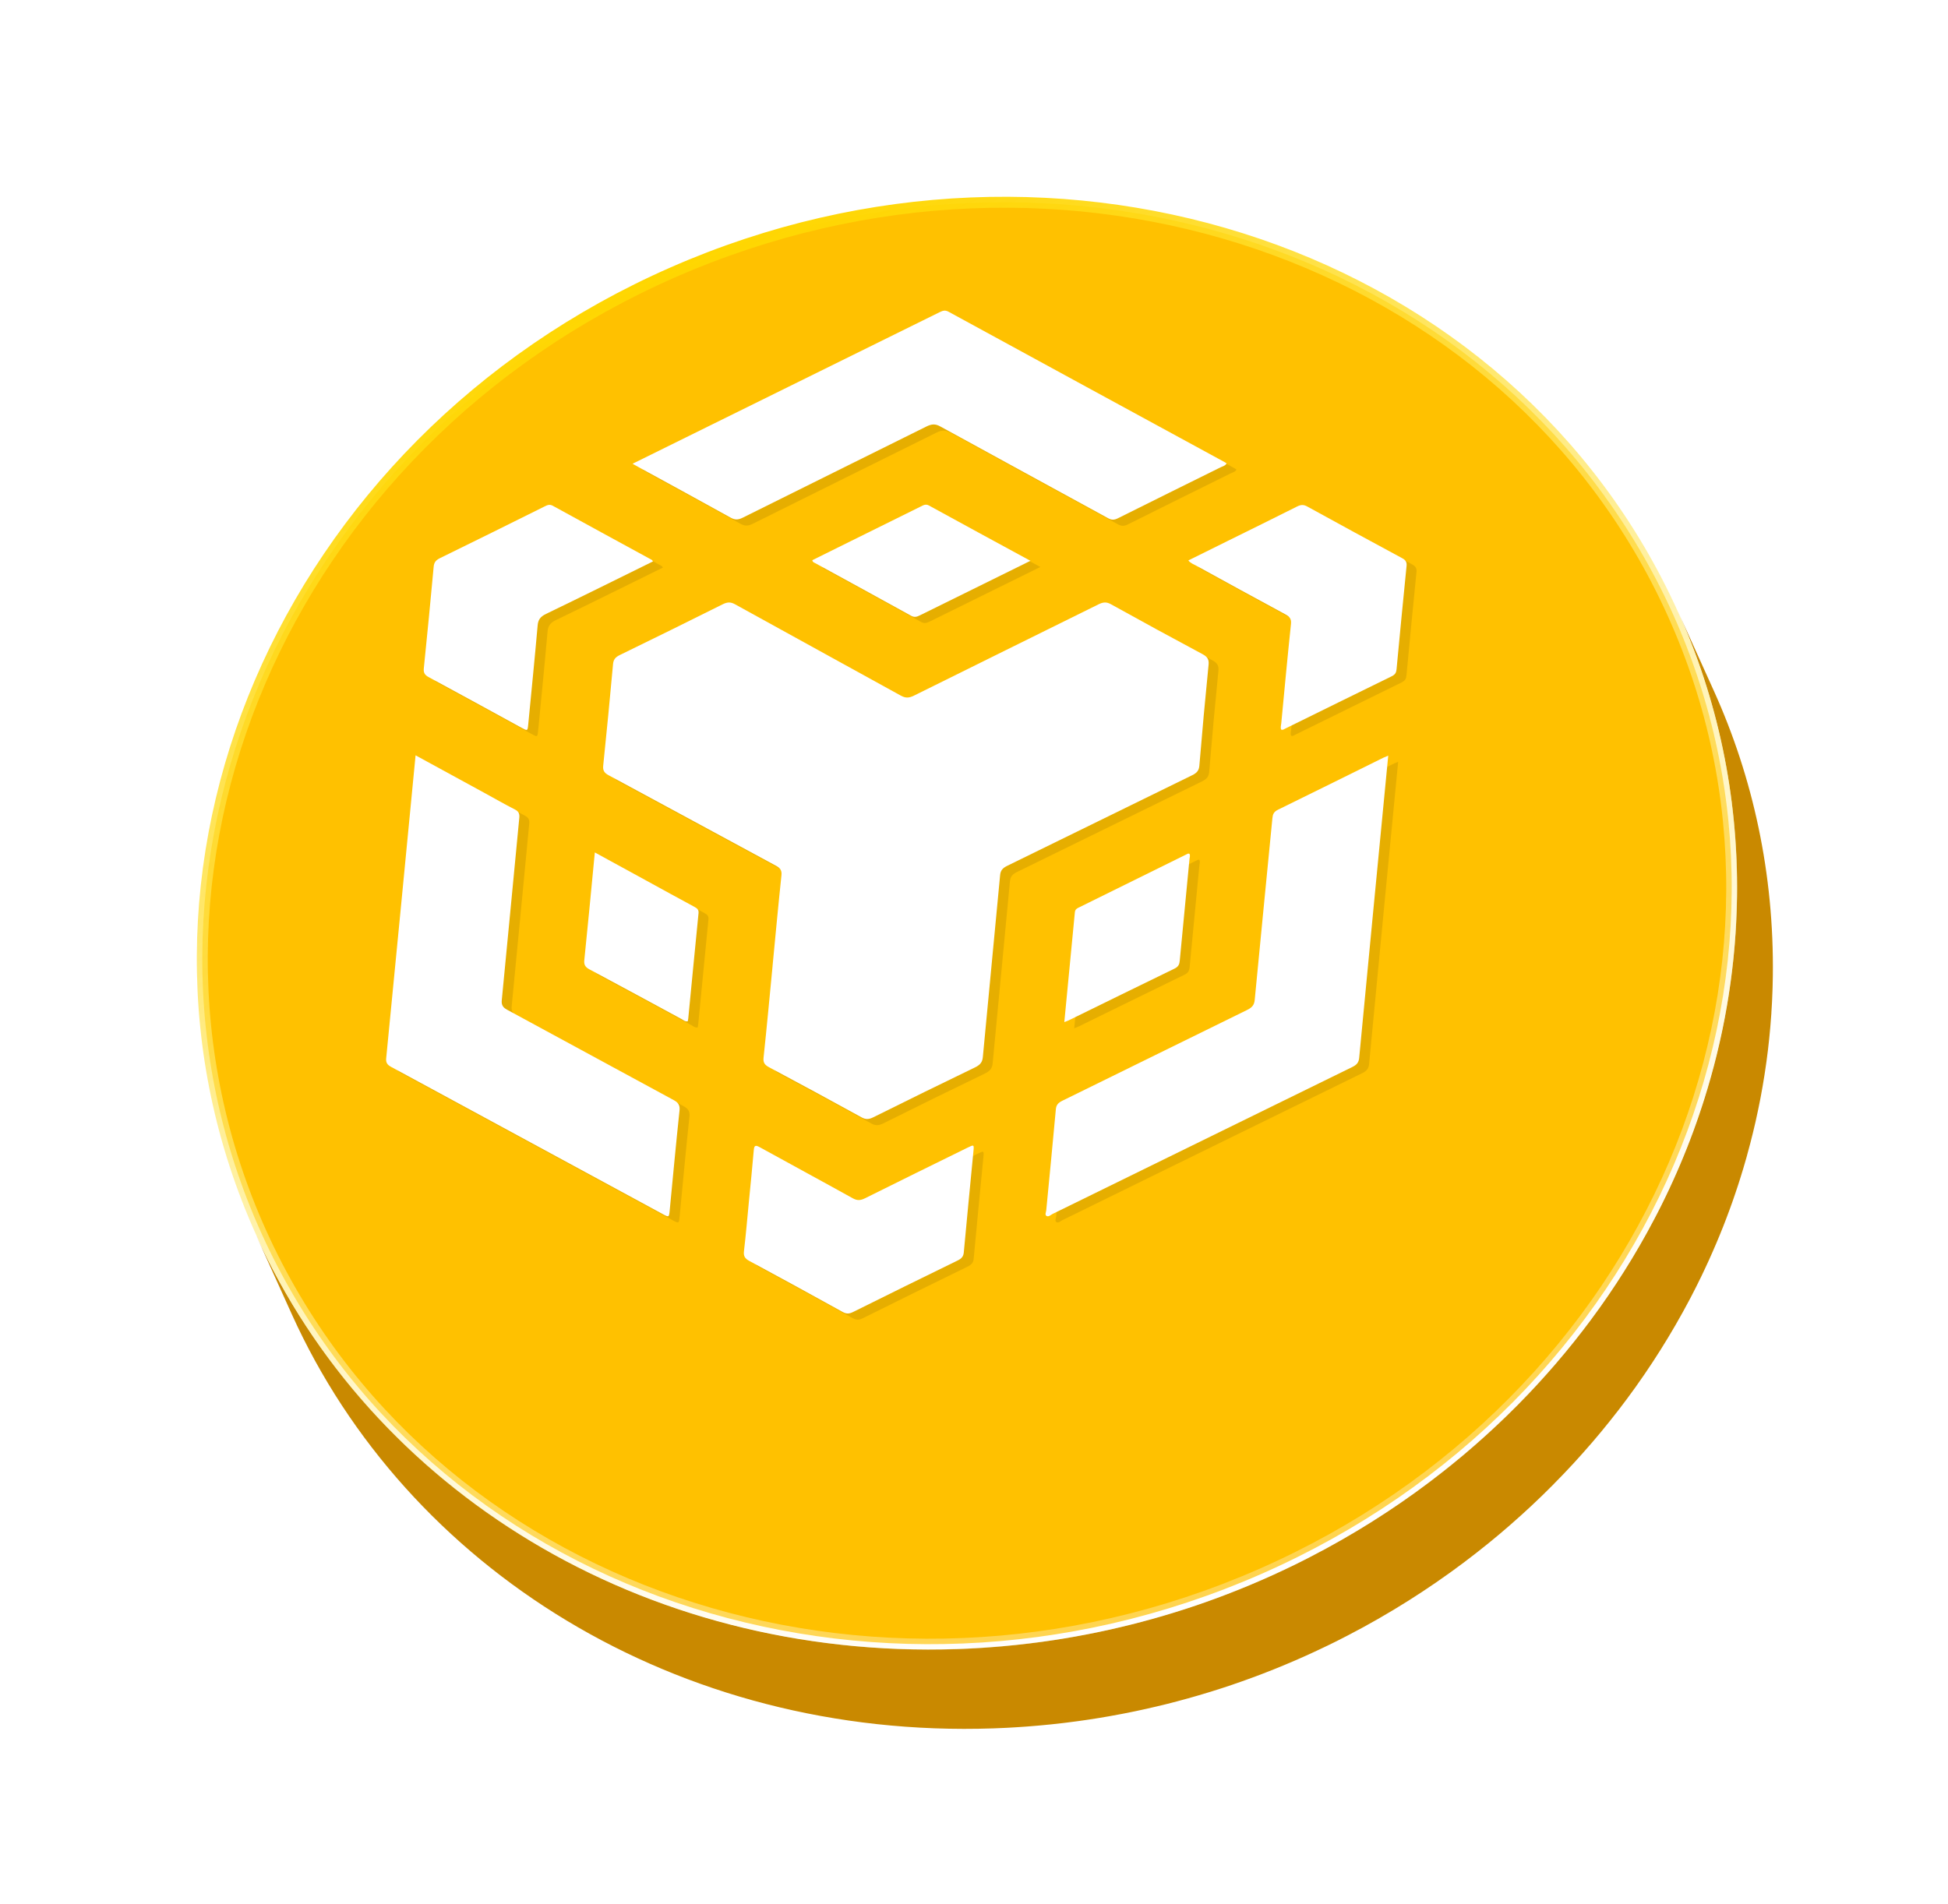 <svg width="89" height="87" viewBox="0 0 89 87" fill="none" xmlns="http://www.w3.org/2000/svg">
<g filter="url(#filter0_d_869_132895)">
<path d="M76.819 47.793C76.854 47.667 76.889 47.54 76.922 47.412C76.936 47.361 76.949 47.31 76.963 47.26C76.994 47.139 77.025 47.017 77.055 46.895C77.066 46.853 77.076 46.811 77.087 46.769C77.126 46.608 77.164 46.447 77.201 46.286C77.208 46.254 77.215 46.223 77.222 46.192C77.252 46.059 77.28 45.927 77.308 45.794C77.319 45.743 77.33 45.692 77.34 45.641C77.365 45.519 77.39 45.397 77.414 45.274C77.422 45.23 77.431 45.185 77.44 45.14C77.471 44.977 77.501 44.813 77.529 44.649C77.533 44.623 77.538 44.596 77.542 44.57C77.566 44.43 77.589 44.291 77.611 44.152C77.619 44.1 77.627 44.049 77.635 43.997C77.653 43.875 77.672 43.752 77.689 43.628C77.695 43.581 77.702 43.534 77.709 43.487C77.731 43.321 77.752 43.155 77.773 42.989C77.775 42.968 77.777 42.948 77.78 42.927C77.797 42.78 77.814 42.632 77.829 42.485C77.834 42.433 77.839 42.382 77.844 42.33C77.856 42.207 77.868 42.083 77.879 41.959C77.883 41.91 77.888 41.861 77.891 41.812C77.905 41.643 77.918 41.475 77.93 41.306C77.93 41.294 77.931 41.282 77.931 41.27C77.942 41.113 77.951 40.956 77.959 40.798C77.962 40.746 77.964 40.695 77.966 40.644C77.972 40.519 77.977 40.394 77.981 40.269C77.983 40.218 77.984 40.168 77.986 40.117C77.991 39.947 77.995 39.776 77.997 39.605C78.058 34.94 77.095 30.535 75.304 26.572L73.665 22.945C75.456 26.909 76.42 31.314 76.359 35.979C76.356 36.15 76.352 36.321 76.347 36.491C76.346 36.542 76.344 36.592 76.342 36.643C76.338 36.768 76.333 36.893 76.327 37.017C76.325 37.069 76.323 37.12 76.32 37.172C76.312 37.329 76.303 37.487 76.293 37.644C76.292 37.656 76.292 37.668 76.291 37.68C76.279 37.849 76.267 38.017 76.253 38.185C76.249 38.234 76.245 38.283 76.24 38.332C76.229 38.456 76.218 38.58 76.206 38.704C76.201 38.756 76.195 38.807 76.19 38.859C76.175 39.006 76.159 39.154 76.141 39.301C76.139 39.321 76.137 39.342 76.134 39.362C76.115 39.529 76.093 39.695 76.07 39.861C76.064 39.908 76.056 39.955 76.05 40.002C76.033 40.125 76.015 40.248 75.996 40.371C75.988 40.422 75.98 40.474 75.972 40.525C75.95 40.665 75.928 40.805 75.904 40.944C75.899 40.97 75.895 40.996 75.89 41.023C75.862 41.187 75.832 41.351 75.801 41.514C75.793 41.559 75.784 41.604 75.775 41.648C75.751 41.771 75.727 41.893 75.702 42.014C75.691 42.066 75.681 42.117 75.67 42.168C75.642 42.301 75.612 42.434 75.583 42.566C75.576 42.598 75.57 42.629 75.562 42.66C75.525 42.822 75.487 42.983 75.448 43.144C75.438 43.186 75.427 43.228 75.417 43.27C75.386 43.392 75.356 43.514 75.324 43.635C75.311 43.686 75.297 43.736 75.284 43.787C75.25 43.914 75.216 44.041 75.18 44.168C75.17 44.202 75.161 44.238 75.151 44.272C75.107 44.431 75.06 44.589 75.013 44.748C74.992 44.817 74.971 44.886 74.949 44.956C74.931 45.015 74.914 45.074 74.895 45.133C74.872 45.206 74.849 45.279 74.826 45.352C74.807 45.409 74.789 45.466 74.771 45.523C74.746 45.599 74.721 45.673 74.696 45.749C74.678 45.803 74.66 45.857 74.642 45.912C74.615 45.992 74.587 46.072 74.559 46.152C74.542 46.201 74.526 46.25 74.508 46.299C74.477 46.39 74.443 46.48 74.41 46.571C74.396 46.608 74.383 46.647 74.37 46.684C74.322 46.812 74.275 46.94 74.226 47.067C74.219 47.087 74.21 47.108 74.203 47.128C74.162 47.235 74.12 47.342 74.078 47.449C74.061 47.495 74.041 47.54 74.023 47.585C73.991 47.666 73.959 47.747 73.925 47.828C73.904 47.88 73.883 47.931 73.861 47.983C73.83 48.057 73.799 48.131 73.768 48.205C73.745 48.26 73.722 48.314 73.698 48.368C73.667 48.439 73.637 48.51 73.606 48.58C73.582 48.636 73.556 48.691 73.532 48.747C73.502 48.816 73.471 48.884 73.44 48.953C73.415 49.01 73.388 49.066 73.362 49.122C73.331 49.19 73.3 49.257 73.269 49.325C73.242 49.382 73.215 49.438 73.188 49.495C73.156 49.561 73.125 49.627 73.093 49.693C73.066 49.75 73.038 49.807 73.01 49.864C72.978 49.929 72.945 49.995 72.914 50.06C72.885 50.117 72.856 50.174 72.828 50.231C72.795 50.295 72.762 50.36 72.729 50.425C72.7 50.482 72.67 50.538 72.64 50.596C72.61 50.653 72.581 50.71 72.55 50.767C72.46 50.939 72.368 51.11 72.274 51.28C72.256 51.313 72.237 51.347 72.219 51.38C72.128 51.543 72.037 51.705 71.944 51.867C71.935 51.882 71.926 51.899 71.917 51.914C71.818 52.085 71.717 52.255 71.616 52.425C71.594 52.462 71.572 52.498 71.55 52.535C71.448 52.703 71.346 52.87 71.241 53.035C71.227 53.058 71.212 53.081 71.198 53.104C71.1 53.258 71.002 53.412 70.902 53.564C70.884 53.593 70.865 53.621 70.847 53.65C70.74 53.813 70.631 53.975 70.521 54.136C70.497 54.17 70.474 54.205 70.451 54.239C70.337 54.404 70.223 54.569 70.107 54.732C70.105 54.734 70.103 54.736 70.102 54.739C69.986 54.901 69.869 55.061 69.751 55.221C69.726 55.254 69.701 55.288 69.677 55.322C69.564 55.472 69.452 55.622 69.338 55.77C69.319 55.796 69.299 55.82 69.28 55.845C69.178 55.978 69.075 56.109 68.97 56.24C68.946 56.271 68.921 56.302 68.897 56.333C68.779 56.479 68.661 56.625 68.542 56.769C68.517 56.799 68.492 56.829 68.467 56.858C68.36 56.986 68.253 57.114 68.144 57.241C68.123 57.266 68.102 57.291 68.081 57.316C67.958 57.459 67.834 57.6 67.709 57.741C67.68 57.773 67.652 57.805 67.623 57.837C67.507 57.967 67.391 58.096 67.273 58.224C67.259 58.24 67.244 58.256 67.23 58.271C67.101 58.411 66.971 58.549 66.841 58.686C66.81 58.719 66.778 58.752 66.747 58.784C66.615 58.922 66.481 59.059 66.346 59.196V59.197C66.204 59.34 66.062 59.481 65.918 59.621C65.888 59.651 65.857 59.681 65.827 59.71C65.687 59.846 65.545 59.982 65.402 60.116C65.377 60.14 65.353 60.162 65.328 60.185C65.196 60.309 65.063 60.432 64.929 60.553C64.906 60.574 64.884 60.595 64.861 60.615C64.715 60.747 64.568 60.877 64.42 61.007C64.388 61.035 64.355 61.064 64.323 61.092C64.172 61.224 64.02 61.354 63.867 61.484C63.86 61.489 63.853 61.495 63.846 61.501C63.697 61.626 63.547 61.75 63.396 61.872C63.364 61.899 63.332 61.924 63.3 61.951C63.147 62.075 62.993 62.197 62.838 62.318C62.809 62.341 62.78 62.363 62.751 62.385C62.607 62.498 62.461 62.61 62.314 62.721C62.294 62.736 62.273 62.752 62.253 62.767C62.064 62.908 61.875 63.049 61.683 63.187C61.657 63.206 61.63 63.225 61.604 63.244C61.418 63.378 61.229 63.511 61.04 63.641C61.009 63.663 60.979 63.684 60.948 63.705C60.759 63.834 60.57 63.962 60.379 64.088C60.347 64.109 60.316 64.129 60.284 64.15C60.092 64.276 59.898 64.401 59.703 64.524C59.675 64.542 59.646 64.56 59.617 64.578C59.417 64.703 59.216 64.827 59.013 64.949C58.993 64.961 58.973 64.973 58.953 64.984C58.74 65.112 58.527 65.237 58.311 65.36C58.308 65.362 58.306 65.363 58.303 65.365C58.088 65.488 57.87 65.609 57.652 65.728C57.634 65.738 57.616 65.748 57.598 65.758C57.388 65.872 57.176 65.984 56.964 66.094C56.931 66.111 56.899 66.129 56.866 66.146C56.754 66.204 56.641 66.261 56.529 66.318C56.499 66.332 56.471 66.347 56.441 66.363C56.299 66.434 56.157 66.504 56.014 66.573C55.976 66.592 55.937 66.61 55.898 66.628C55.793 66.678 55.688 66.729 55.582 66.778C55.53 66.803 55.477 66.827 55.426 66.851C55.332 66.895 55.238 66.938 55.144 66.981C55.089 67.006 55.034 67.03 54.978 67.055C54.884 67.097 54.788 67.139 54.693 67.182C54.641 67.204 54.589 67.227 54.537 67.249C54.425 67.298 54.313 67.346 54.2 67.393C54.165 67.408 54.13 67.423 54.096 67.438C53.948 67.499 53.8 67.56 53.652 67.62C53.616 67.635 53.579 67.649 53.542 67.664C53.43 67.709 53.317 67.753 53.204 67.797C53.151 67.818 53.098 67.838 53.045 67.859C52.947 67.896 52.849 67.933 52.751 67.97C52.694 67.992 52.637 68.012 52.58 68.034C52.482 68.07 52.384 68.105 52.285 68.141C52.231 68.16 52.176 68.18 52.122 68.2C52.01 68.239 51.898 68.278 51.785 68.317C51.745 68.331 51.705 68.345 51.665 68.359C51.513 68.41 51.36 68.461 51.207 68.511C51.173 68.522 51.139 68.533 51.104 68.544C50.984 68.583 50.865 68.62 50.744 68.658C50.69 68.675 50.637 68.691 50.583 68.708C50.481 68.739 50.379 68.77 50.277 68.8C50.218 68.817 50.16 68.835 50.102 68.852C50.001 68.881 49.9 68.91 49.798 68.939C49.742 68.954 49.685 68.971 49.629 68.987C49.516 69.018 49.403 69.049 49.289 69.079C49.245 69.091 49.201 69.103 49.157 69.115C49.001 69.156 48.843 69.197 48.686 69.236C48.656 69.244 48.626 69.251 48.596 69.258C48.468 69.29 48.339 69.322 48.211 69.352C48.156 69.365 48.101 69.378 48.045 69.39C47.94 69.415 47.835 69.439 47.73 69.463C47.67 69.476 47.61 69.489 47.55 69.502C47.447 69.525 47.343 69.547 47.24 69.569C47.182 69.581 47.123 69.593 47.064 69.605C46.951 69.628 46.838 69.651 46.724 69.673C46.676 69.682 46.629 69.692 46.58 69.701C46.42 69.732 46.258 69.762 46.097 69.79C46.073 69.795 46.049 69.799 46.025 69.803C45.886 69.827 45.748 69.851 45.61 69.874C45.555 69.883 45.5 69.891 45.445 69.9C45.337 69.918 45.228 69.935 45.119 69.951C45.057 69.96 44.996 69.969 44.934 69.978C44.829 69.993 44.724 70.008 44.618 70.023C44.557 70.031 44.497 70.04 44.436 70.047C44.322 70.062 44.209 70.077 44.095 70.091C44.044 70.097 43.993 70.104 43.941 70.109C43.777 70.129 43.612 70.148 43.447 70.165C43.433 70.166 43.419 70.168 43.405 70.17C43.254 70.185 43.102 70.2 42.95 70.214C42.895 70.219 42.84 70.224 42.786 70.229C42.673 70.239 42.561 70.248 42.449 70.257C42.386 70.262 42.324 70.266 42.262 70.271C42.154 70.28 42.047 70.287 41.939 70.294C41.877 70.298 41.815 70.302 41.753 70.306C41.638 70.313 41.523 70.319 41.409 70.325C41.355 70.328 41.302 70.331 41.248 70.334C41.08 70.342 40.912 70.349 40.744 70.354C26.264 70.853 13.935 63.033 8.695 51.435L10.334 55.061C15.575 66.659 27.903 74.479 42.382 73.981C42.55 73.975 42.719 73.967 42.886 73.96C42.94 73.957 42.993 73.954 43.047 73.952C43.162 73.946 43.277 73.94 43.392 73.932C43.453 73.928 43.516 73.924 43.578 73.92C43.685 73.913 43.793 73.906 43.901 73.898C43.963 73.893 44.025 73.888 44.087 73.883C44.199 73.874 44.312 73.865 44.424 73.855C44.479 73.85 44.534 73.845 44.589 73.84C44.74 73.827 44.892 73.811 45.044 73.796C45.057 73.795 45.072 73.793 45.086 73.791C45.251 73.774 45.416 73.755 45.58 73.736C45.631 73.729 45.682 73.723 45.733 73.717C45.847 73.703 45.962 73.688 46.075 73.673C46.136 73.665 46.196 73.657 46.257 73.649C46.362 73.634 46.467 73.619 46.573 73.604C46.634 73.596 46.696 73.586 46.757 73.577C46.866 73.561 46.975 73.544 47.084 73.526C47.138 73.518 47.194 73.509 47.248 73.5C47.387 73.477 47.526 73.454 47.663 73.429C47.688 73.425 47.711 73.421 47.735 73.416C47.897 73.388 48.058 73.358 48.219 73.327C48.267 73.318 48.314 73.308 48.363 73.299C48.476 73.277 48.59 73.254 48.703 73.231C48.762 73.219 48.82 73.207 48.879 73.195C48.983 73.173 49.086 73.151 49.189 73.128C49.249 73.115 49.309 73.102 49.369 73.089C49.474 73.065 49.58 73.041 49.684 73.016C49.739 73.004 49.794 72.991 49.849 72.978C49.978 72.947 50.106 72.917 50.235 72.885C50.265 72.877 50.294 72.87 50.325 72.863C50.482 72.823 50.639 72.782 50.796 72.741C50.84 72.729 50.884 72.717 50.928 72.705C51.041 72.675 51.155 72.644 51.267 72.613C51.324 72.597 51.38 72.581 51.437 72.565C51.538 72.536 51.639 72.507 51.74 72.478C51.799 72.461 51.857 72.443 51.915 72.426C52.017 72.396 52.119 72.365 52.221 72.334C52.275 72.317 52.329 72.3 52.383 72.284C52.503 72.246 52.623 72.208 52.743 72.17C52.777 72.159 52.811 72.148 52.846 72.137C52.998 72.088 53.151 72.037 53.304 71.985C53.344 71.971 53.383 71.957 53.423 71.943C53.536 71.904 53.648 71.865 53.76 71.826C53.815 71.806 53.87 71.787 53.924 71.767C54.022 71.731 54.12 71.696 54.218 71.66C54.275 71.639 54.332 71.618 54.389 71.597C54.487 71.559 54.585 71.522 54.684 71.485C54.736 71.465 54.79 71.444 54.843 71.423C54.956 71.379 55.068 71.335 55.181 71.29C55.217 71.276 55.254 71.261 55.291 71.246C55.439 71.186 55.587 71.126 55.734 71.064C55.769 71.049 55.804 71.034 55.839 71.019C55.951 70.972 56.063 70.924 56.176 70.876C56.227 70.853 56.279 70.83 56.331 70.808C56.427 70.766 56.522 70.724 56.617 70.681C56.672 70.656 56.727 70.631 56.782 70.607C56.876 70.564 56.969 70.521 57.064 70.477C57.116 70.453 57.168 70.429 57.22 70.404C57.326 70.355 57.431 70.305 57.536 70.254C57.574 70.236 57.613 70.217 57.652 70.199C57.794 70.13 57.937 70.06 58.079 69.989C58.109 69.974 58.137 69.959 58.167 69.944C58.279 69.888 58.392 69.831 58.504 69.772C58.519 69.765 58.534 69.757 58.549 69.749C58.567 69.74 58.584 69.73 58.602 69.721C58.815 69.61 59.027 69.498 59.236 69.384C59.254 69.375 59.272 69.365 59.29 69.355C59.508 69.235 59.726 69.114 59.941 68.991C59.944 68.99 59.946 68.988 59.949 68.987C60.164 68.863 60.378 68.737 60.591 68.61C60.611 68.598 60.63 68.586 60.651 68.575C60.853 68.453 61.055 68.329 61.255 68.203C61.284 68.186 61.312 68.168 61.341 68.15C61.536 68.027 61.729 67.902 61.922 67.776C61.954 67.755 61.985 67.734 62.017 67.713C62.208 67.587 62.397 67.46 62.586 67.33C62.616 67.309 62.647 67.288 62.678 67.266C62.867 67.135 63.056 67.003 63.242 66.869C63.269 66.85 63.295 66.831 63.321 66.812C63.513 66.674 63.702 66.534 63.891 66.392C63.896 66.388 63.902 66.385 63.907 66.38C63.922 66.369 63.937 66.357 63.952 66.345C64.099 66.234 64.245 66.123 64.389 66.01C64.418 65.987 64.447 65.965 64.476 65.942C64.631 65.821 64.785 65.699 64.938 65.575C64.97 65.549 65.002 65.523 65.034 65.497C65.185 65.374 65.335 65.25 65.484 65.125C65.491 65.12 65.498 65.114 65.505 65.108C65.658 64.979 65.81 64.849 65.961 64.717C65.993 64.688 66.027 64.659 66.059 64.631C66.207 64.502 66.354 64.371 66.5 64.239C66.523 64.219 66.545 64.198 66.568 64.177C66.702 64.055 66.835 63.933 66.968 63.809C66.992 63.786 67.017 63.763 67.041 63.74C67.184 63.606 67.326 63.47 67.466 63.334C67.497 63.304 67.527 63.275 67.557 63.245C67.701 63.105 67.844 62.964 67.984 62.821V62.819C68.12 62.683 68.253 62.545 68.386 62.407C68.418 62.375 68.449 62.342 68.48 62.309C68.611 62.172 68.741 62.034 68.869 61.895C68.884 61.879 68.898 61.864 68.912 61.848C69.03 61.72 69.147 61.591 69.262 61.461C69.291 61.429 69.32 61.397 69.348 61.364C69.473 61.224 69.597 61.082 69.72 60.94C69.742 60.915 69.763 60.889 69.784 60.865C69.892 60.738 70 60.611 70.107 60.482C70.132 60.452 70.156 60.422 70.181 60.393C70.3 60.248 70.419 60.102 70.536 59.956C70.561 59.925 70.585 59.895 70.609 59.864C70.713 59.733 70.816 59.601 70.919 59.469C70.938 59.444 70.958 59.42 70.977 59.395C71.091 59.246 71.204 59.096 71.316 58.946C71.327 58.931 71.338 58.917 71.348 58.903C71.362 58.884 71.376 58.865 71.39 58.845C71.508 58.686 71.626 58.525 71.741 58.364C71.743 58.361 71.745 58.358 71.746 58.356C71.862 58.193 71.977 58.028 72.09 57.863C72.114 57.829 72.137 57.795 72.16 57.761C72.27 57.599 72.379 57.437 72.486 57.274C72.505 57.246 72.523 57.217 72.542 57.189C72.641 57.036 72.74 56.883 72.837 56.729C72.852 56.706 72.867 56.683 72.881 56.66C72.985 56.495 73.088 56.328 73.189 56.16C73.211 56.123 73.233 56.086 73.255 56.05C73.356 55.88 73.457 55.711 73.556 55.54C73.565 55.524 73.574 55.508 73.583 55.492C73.676 55.331 73.767 55.168 73.858 55.006C73.876 54.972 73.895 54.939 73.913 54.906C74.007 54.736 74.099 54.564 74.19 54.393C74.197 54.379 74.204 54.366 74.212 54.352C74.235 54.309 74.257 54.264 74.28 54.221C74.309 54.165 74.339 54.108 74.368 54.05C74.401 53.986 74.434 53.921 74.467 53.856C74.496 53.8 74.524 53.743 74.553 53.685C74.585 53.62 74.617 53.555 74.649 53.489C74.677 53.432 74.705 53.376 74.733 53.319C74.764 53.253 74.796 53.187 74.827 53.121C74.854 53.064 74.881 53.007 74.908 52.949C74.939 52.882 74.97 52.815 75.001 52.748C75.027 52.691 75.053 52.635 75.079 52.579C75.11 52.51 75.14 52.441 75.171 52.372C75.196 52.317 75.221 52.262 75.245 52.206C75.276 52.135 75.307 52.064 75.337 51.993C75.36 51.939 75.384 51.885 75.407 51.831C75.439 51.758 75.469 51.683 75.5 51.609C75.521 51.557 75.543 51.506 75.565 51.453C75.598 51.373 75.63 51.292 75.662 51.212C75.681 51.166 75.699 51.121 75.718 51.075C75.759 50.97 75.8 50.865 75.84 50.76C75.848 50.738 75.857 50.716 75.865 50.694C75.914 50.566 75.962 50.439 76.009 50.31C76.023 50.272 76.037 50.233 76.051 50.195C76.083 50.105 76.116 50.016 76.148 49.925C76.165 49.875 76.183 49.825 76.2 49.775C76.227 49.696 76.255 49.618 76.281 49.539C76.3 49.484 76.318 49.429 76.336 49.375C76.361 49.3 76.387 49.225 76.411 49.15C76.429 49.093 76.447 49.036 76.466 48.978C76.489 48.906 76.512 48.833 76.535 48.759C76.553 48.7 76.571 48.641 76.589 48.582C76.608 48.523 76.626 48.464 76.644 48.404C76.647 48.394 76.65 48.384 76.653 48.373C76.7 48.215 76.746 48.057 76.791 47.898C76.801 47.863 76.81 47.828 76.82 47.793L76.819 47.793Z" fill="#C98900"/>
<path d="M73.421 23.032C80.836 39.441 72.442 59.103 54.619 66.928C36.797 74.754 16.354 67.754 8.939 51.344C1.524 34.935 9.918 15.273 27.741 7.447C45.563 -0.378 66.006 6.622 73.421 23.032Z" fill="#FFC100" stroke="url(#paint0_linear_869_132895)" stroke-width="0.5"/>
</g>
<g opacity="0.1">
<path d="M35.746 44.418C35.879 43.038 36.006 41.658 36.153 40.278C36.176 40.057 36.097 39.948 35.902 39.843C33.352 38.468 30.809 37.083 28.258 35.708C28.059 35.601 27.985 35.49 28.008 35.272C28.169 33.724 28.317 32.176 28.458 30.628C28.476 30.424 28.56 30.314 28.772 30.211C30.34 29.448 31.903 28.677 33.462 27.898C33.678 27.79 33.826 27.782 34.029 27.894C36.551 29.29 39.084 30.674 41.607 32.069C41.817 32.185 41.975 32.184 42.206 32.069C45.012 30.675 47.824 29.293 50.63 27.901C50.842 27.796 50.993 27.775 51.2 27.89C52.589 28.662 53.987 29.423 55.391 30.174C55.609 30.291 55.691 30.412 55.667 30.652C55.513 32.191 55.373 33.73 55.245 35.269C55.228 35.486 55.136 35.599 54.917 35.707C52.101 37.082 49.291 38.467 46.474 39.842C46.255 39.949 46.162 40.057 46.142 40.275C45.885 43.044 45.611 45.815 45.353 48.584C45.331 48.821 45.232 48.944 44.988 49.061C43.437 49.809 41.892 50.57 40.351 51.337C40.14 51.441 39.998 51.443 39.807 51.339C38.405 50.567 36.998 49.804 35.583 49.049C35.384 48.943 35.312 48.835 35.335 48.616C35.483 47.218 35.612 45.818 35.747 44.42L35.746 44.418Z" fill="black"/>
<path d="M19.44 34.797C20.533 35.394 21.565 35.956 22.596 36.52C23.055 36.771 23.509 37.032 23.977 37.271C24.153 37.362 24.197 37.468 24.179 37.648C23.909 40.428 23.652 43.207 23.378 45.987C23.358 46.203 23.426 46.316 23.622 46.423C26.163 47.796 28.695 49.18 31.236 50.553C31.453 50.671 31.524 50.796 31.498 51.035C31.336 52.555 31.197 54.076 31.05 55.596C31.019 55.915 31.017 55.916 30.712 55.75C26.583 53.511 22.455 51.271 18.324 49.035C18.15 48.941 18.077 48.841 18.097 48.643C18.541 44.12 18.976 39.596 19.413 35.072L19.44 34.797V34.797Z" fill="black"/>
<path d="M63.879 34.812C63.867 34.941 63.859 35.023 63.85 35.106C63.415 39.612 62.979 44.117 62.551 48.622C62.532 48.825 62.449 48.936 62.239 49.039C57.674 51.273 53.114 53.513 48.552 55.75C48.462 55.794 48.361 55.903 48.267 55.847C48.18 55.795 48.246 55.675 48.255 55.586C48.401 54.047 48.555 52.508 48.693 50.969C48.711 50.772 48.799 50.675 48.994 50.579C51.809 49.2 54.618 47.811 57.434 46.432C57.662 46.32 57.757 46.201 57.778 45.975C58.041 43.205 58.319 40.435 58.587 37.664C58.604 37.493 58.647 37.377 58.846 37.28C60.451 36.496 62.05 35.7 63.651 34.909C63.706 34.881 63.766 34.86 63.878 34.812H63.879Z" fill="black"/>
<path d="M29.352 21.474C30.197 21.056 31.009 20.655 31.821 20.254C35.676 18.352 39.532 16.45 43.386 14.546C43.53 14.475 43.636 14.443 43.788 14.526C47.995 16.822 52.206 19.113 56.416 21.405C56.442 21.419 56.464 21.438 56.493 21.459C56.437 21.566 56.313 21.59 56.216 21.637C54.655 22.413 53.09 23.181 51.532 23.962C51.352 24.053 51.235 24.046 51.078 23.96C48.522 22.56 45.958 21.169 43.406 19.764C43.179 19.639 43.011 19.657 42.777 19.773C39.982 21.163 37.181 22.544 34.387 23.937C34.161 24.05 34.018 24.038 33.822 23.93C32.459 23.172 31.086 22.427 29.717 21.677C29.605 21.616 29.495 21.552 29.352 21.472L29.352 21.474Z" fill="black"/>
<path d="M30.288 25.936C28.645 26.744 27.028 27.549 25.401 28.335C25.132 28.465 25.039 28.608 25.017 28.86C24.884 30.371 24.732 31.882 24.586 33.392C24.557 33.687 24.554 33.687 24.278 33.536C22.865 32.764 21.454 31.988 20.036 31.222C19.858 31.126 19.796 31.021 19.816 30.827C19.976 29.279 20.124 27.731 20.266 26.183C20.283 25.995 20.35 25.886 20.556 25.785C22.152 25.007 23.74 24.216 25.33 23.427C25.458 23.363 25.563 23.313 25.707 23.393C27.213 24.221 28.724 25.042 30.233 25.866C30.248 25.874 30.255 25.893 30.288 25.936Z" fill="black"/>
<path d="M58.989 33.621C58.946 33.528 58.983 33.425 58.992 33.326C59.136 31.815 59.277 30.305 59.435 28.795C59.458 28.576 59.386 28.467 59.189 28.36C57.822 27.624 56.464 26.877 55.105 26.13C54.988 26.066 54.848 26.02 54.746 25.892C55.345 25.595 55.934 25.302 56.524 25.011C57.587 24.484 58.652 23.962 59.712 23.428C59.888 23.34 60.011 23.335 60.172 23.424C61.616 24.218 63.065 25.008 64.519 25.791C64.678 25.877 64.733 25.971 64.716 26.143C64.557 27.719 64.406 29.294 64.258 30.869C64.245 31.013 64.197 31.107 64.036 31.185C62.413 31.979 60.794 32.779 59.172 33.576C59.119 33.602 59.066 33.653 58.989 33.62L58.989 33.621Z" fill="black"/>
<path d="M34.671 55.166C34.745 54.392 34.827 53.619 34.891 52.845C34.91 52.611 34.972 52.598 35.178 52.712C36.586 53.49 38.005 54.255 39.41 55.037C39.613 55.149 39.761 55.145 39.982 55.034C41.531 54.261 43.086 53.499 44.64 52.734C44.956 52.579 44.958 52.58 44.928 52.894C44.78 54.433 44.627 55.971 44.487 57.509C44.471 57.694 44.391 57.791 44.206 57.881C42.611 58.66 41.018 59.443 39.43 60.234C39.239 60.33 39.113 60.323 38.946 60.23C37.53 59.447 36.109 58.667 34.682 57.898C34.482 57.79 34.417 57.673 34.443 57.459C34.533 56.695 34.597 55.931 34.671 55.166V55.166Z" fill="black"/>
<path d="M27.63 39.235C28.445 39.681 29.205 40.097 29.965 40.512C30.71 40.92 31.452 41.331 32.201 41.733C32.328 41.802 32.382 41.873 32.367 42.015C32.207 43.618 32.054 45.221 31.898 46.823C31.894 46.867 31.882 46.911 31.874 46.953C31.747 46.968 31.684 46.9 31.61 46.86C30.202 46.099 28.798 45.333 27.385 44.578C27.197 44.477 27.127 44.37 27.148 44.164C27.307 42.626 27.451 41.089 27.599 39.551L27.63 39.234V39.235Z" fill="black"/>
<path d="M49.079 46.989C49.244 45.282 49.405 43.622 49.562 41.962C49.571 41.863 49.622 41.81 49.716 41.764C51.385 40.941 53.053 40.116 54.722 39.293C54.737 39.285 54.762 39.291 54.788 39.291C54.846 39.362 54.806 39.449 54.799 39.529C54.651 41.078 54.5 42.626 54.354 44.174C54.339 44.333 54.306 44.451 54.116 44.542C52.499 45.327 50.887 46.121 49.272 46.911C49.227 46.933 49.178 46.949 49.078 46.988L49.079 46.989Z" fill="black"/>
<path d="M47.531 25.909C46.78 26.279 46.084 26.623 45.388 26.966C44.42 27.444 43.451 27.918 42.486 28.398C42.343 28.469 42.232 28.504 42.081 28.421C40.623 27.614 39.157 26.816 37.695 26.014C37.646 25.986 37.578 25.971 37.566 25.88C38.148 25.592 38.737 25.299 39.327 25.007C40.39 24.481 41.453 23.956 42.515 23.429C42.639 23.368 42.745 23.299 42.894 23.381C44.417 24.217 45.944 25.045 47.531 25.909Z" fill="black"/>
</g>
<path d="M35.297 44.137C35.43 42.757 35.557 41.376 35.703 39.997C35.727 39.776 35.648 39.667 35.453 39.562C32.903 38.187 30.359 36.801 27.808 35.427C27.61 35.32 27.536 35.209 27.559 34.991C27.72 33.443 27.868 31.895 28.009 30.346C28.027 30.143 28.111 30.032 28.323 29.93C29.89 29.167 31.454 28.396 33.012 27.617C33.229 27.509 33.377 27.5 33.58 27.613C36.102 29.009 38.635 30.392 41.158 31.788C41.368 31.904 41.525 31.903 41.757 31.788C44.562 30.394 47.375 29.011 50.181 27.62C50.393 27.515 50.544 27.494 50.751 27.609C52.14 28.381 53.538 29.141 54.942 29.893C55.159 30.009 55.242 30.131 55.218 30.371C55.064 31.91 54.924 33.449 54.796 34.988C54.778 35.205 54.687 35.318 54.468 35.425C51.652 36.801 48.842 38.186 46.025 39.561C45.806 39.668 45.713 39.776 45.693 39.993C45.436 42.763 45.161 45.533 44.904 48.303C44.882 48.54 44.783 48.663 44.539 48.78C42.987 49.528 41.443 50.289 39.901 51.055C39.691 51.16 39.548 51.161 39.358 51.057C37.956 50.286 36.548 49.522 35.134 48.768C34.935 48.662 34.862 48.553 34.885 48.335C35.034 46.936 35.163 45.537 35.298 44.138L35.297 44.137Z" fill="white"/>
<path d="M18.987 34.516C20.08 35.112 21.111 35.675 22.143 36.239C22.602 36.49 23.055 36.751 23.524 36.99C23.7 37.08 23.743 37.187 23.726 37.367C23.456 40.146 23.199 42.926 22.925 45.706C22.904 45.922 22.973 46.035 23.169 46.142C25.709 47.515 28.242 48.899 30.783 50.272C30.999 50.389 31.071 50.515 31.045 50.754C30.883 52.274 30.744 53.794 30.597 55.315C30.566 55.633 30.564 55.635 30.259 55.469C26.13 53.23 22.002 50.99 17.871 48.754C17.697 48.66 17.624 48.56 17.644 48.362C18.088 43.839 18.523 39.314 18.96 34.791L18.987 34.516V34.516Z" fill="white"/>
<path d="M63.426 34.531C63.414 34.66 63.406 34.742 63.397 34.825C62.962 39.331 62.526 43.836 62.098 48.341C62.078 48.544 61.996 48.655 61.785 48.758C57.221 50.992 52.661 53.232 48.099 55.469C48.009 55.513 47.908 55.621 47.814 55.565C47.727 55.514 47.793 55.393 47.801 55.305C47.947 53.766 48.102 52.227 48.24 50.688C48.258 50.491 48.346 50.394 48.541 50.298C51.356 48.919 54.165 47.529 56.98 46.151C57.209 46.039 57.304 45.92 57.325 45.694C57.588 42.924 57.866 40.154 58.134 37.383C58.151 37.212 58.194 37.096 58.393 36.999C59.998 36.214 61.597 35.419 63.198 34.627C63.253 34.6 63.312 34.578 63.425 34.531H63.426Z" fill="white"/>
<path d="M28.898 21.193C29.744 20.775 30.556 20.374 31.368 19.973C35.223 18.071 39.079 16.169 42.933 14.264C43.077 14.193 43.183 14.162 43.335 14.244C47.541 16.541 51.753 18.832 55.963 21.124C55.989 21.137 56.011 21.157 56.04 21.178C55.984 21.285 55.859 21.308 55.763 21.356C54.202 22.132 52.637 22.9 51.079 23.681C50.898 23.771 50.782 23.765 50.624 23.679C48.068 22.279 45.505 20.887 42.952 19.483C42.726 19.358 42.558 19.375 42.324 19.491C39.529 20.882 36.728 22.263 33.934 23.656C33.708 23.769 33.565 23.757 33.369 23.648C32.006 22.89 30.633 22.145 29.264 21.395C29.152 21.335 29.042 21.271 28.899 21.191L28.898 21.193Z" fill="white"/>
<path d="M29.835 25.654C28.192 26.463 26.575 27.268 24.948 28.053C24.679 28.183 24.586 28.327 24.564 28.579C24.431 30.089 24.279 31.6 24.133 33.111C24.104 33.405 24.101 33.406 23.825 33.255C22.412 32.483 21.001 31.707 19.583 30.941C19.405 30.845 19.343 30.739 19.363 30.545C19.522 28.997 19.671 27.45 19.813 25.902C19.83 25.714 19.897 25.605 20.103 25.504C21.699 24.726 23.287 23.935 24.877 23.145C25.005 23.081 25.11 23.032 25.254 23.111C26.76 23.94 28.271 24.761 29.78 25.585C29.795 25.593 29.802 25.612 29.835 25.654Z" fill="white"/>
<path d="M58.535 33.34C58.493 33.246 58.53 33.144 58.539 33.044C58.683 31.534 58.823 30.024 58.982 28.514C59.005 28.295 58.932 28.185 58.736 28.079C57.369 27.343 56.011 26.596 54.652 25.849C54.534 25.784 54.395 25.739 54.293 25.61C54.892 25.313 55.481 25.021 56.071 24.729C57.134 24.203 58.199 23.681 59.259 23.147C59.434 23.058 59.557 23.054 59.719 23.142C61.163 23.937 62.612 24.726 64.066 25.509C64.225 25.595 64.28 25.69 64.263 25.862C64.104 27.437 63.953 29.012 63.805 30.588C63.792 30.732 63.744 30.826 63.583 30.904C61.96 31.697 60.34 32.498 58.719 33.295C58.666 33.321 58.612 33.371 58.536 33.339L58.535 33.34Z" fill="white"/>
<path d="M34.218 54.885C34.292 54.111 34.374 53.337 34.438 52.564C34.457 52.33 34.519 52.317 34.725 52.431C36.133 53.209 37.552 53.974 38.957 54.755C39.16 54.868 39.308 54.864 39.529 54.753C41.078 53.979 42.633 53.218 44.187 52.453C44.503 52.297 44.505 52.299 44.474 52.613C44.327 54.151 44.174 55.689 44.034 57.227C44.018 57.413 43.937 57.51 43.753 57.6C42.157 58.379 40.565 59.162 38.977 59.953C38.786 60.048 38.66 60.042 38.493 59.949C37.077 59.166 35.656 58.386 34.229 57.617C34.029 57.509 33.964 57.392 33.99 57.178C34.08 56.413 34.144 55.649 34.218 54.884V54.885Z" fill="white"/>
<path d="M27.177 38.954C27.992 39.4 28.752 39.815 29.512 40.231C30.257 40.639 30.999 41.049 31.748 41.452C31.875 41.52 31.929 41.592 31.914 41.734C31.754 43.337 31.601 44.939 31.445 46.542C31.441 46.585 31.429 46.629 31.42 46.671C31.294 46.687 31.231 46.619 31.157 46.578C29.749 45.817 28.345 45.052 26.932 44.297C26.743 44.196 26.674 44.088 26.695 43.882C26.854 42.345 26.998 40.808 27.146 39.27L27.177 38.953V38.954Z" fill="white"/>
<path d="M48.626 46.707C48.791 45.001 48.952 43.341 49.109 41.681C49.118 41.582 49.169 41.529 49.263 41.483C50.932 40.659 52.6 39.835 54.269 39.011C54.284 39.004 54.309 39.01 54.335 39.01C54.393 39.081 54.353 39.168 54.346 39.248C54.198 40.796 54.047 42.345 53.901 43.893C53.886 44.051 53.853 44.169 53.663 44.261C52.046 45.045 50.434 45.84 48.819 46.63C48.774 46.652 48.724 46.668 48.625 46.707L48.626 46.707Z" fill="white"/>
<path d="M47.078 25.627C46.327 25.998 45.631 26.341 44.935 26.685C43.967 27.162 42.998 27.637 42.032 28.117C41.89 28.188 41.779 28.223 41.628 28.139C40.169 27.332 38.704 26.534 37.242 25.732C37.193 25.705 37.125 25.69 37.113 25.599C37.695 25.311 38.284 25.018 38.874 24.726C39.937 24.2 41 23.674 42.062 23.148C42.186 23.087 42.292 23.018 42.441 23.1C43.963 23.936 45.491 24.764 47.078 25.627Z" fill="white"/>
<defs>
<filter id="filter0_d_869_132895" x="0.988" y="0.992" width="88.012" height="86.008" filterUnits="userSpaceOnUse" color-interpolation-filters="sRGB">
<feFlood flood-opacity="0" result="BackgroundImageFix"/>
<feColorMatrix in="SourceAlpha" type="matrix" values="0 0 0 0 0 0 0 0 0 0 0 0 0 0 0 0 0 0 127 0" result="hardAlpha"/>
<feOffset dx="3" dy="5"/>
<feGaussianBlur stdDeviation="4"/>
<feComposite in2="hardAlpha" operator="out"/>
<feColorMatrix type="matrix" values="0 0 0 0 0 0 0 0 0 0 0 0 0 0 0 0 0 0 0.2 0"/>
<feBlend mode="normal" in2="BackgroundImageFix" result="effect1_dropShadow_869_132895"/>
<feBlend mode="normal" in="SourceGraphic" in2="effect1_dropShadow_869_132895" result="shape"/>
</filter>
<linearGradient id="paint0_linear_869_132895" x1="27.638" y1="7.22" x2="54.079" y2="67.439" gradientUnits="userSpaceOnUse">
<stop stop-color="#FFD600"/>
<stop offset="1" stop-color="white" stop-opacity="0.31"/>
</linearGradient>
</defs>
</svg>
